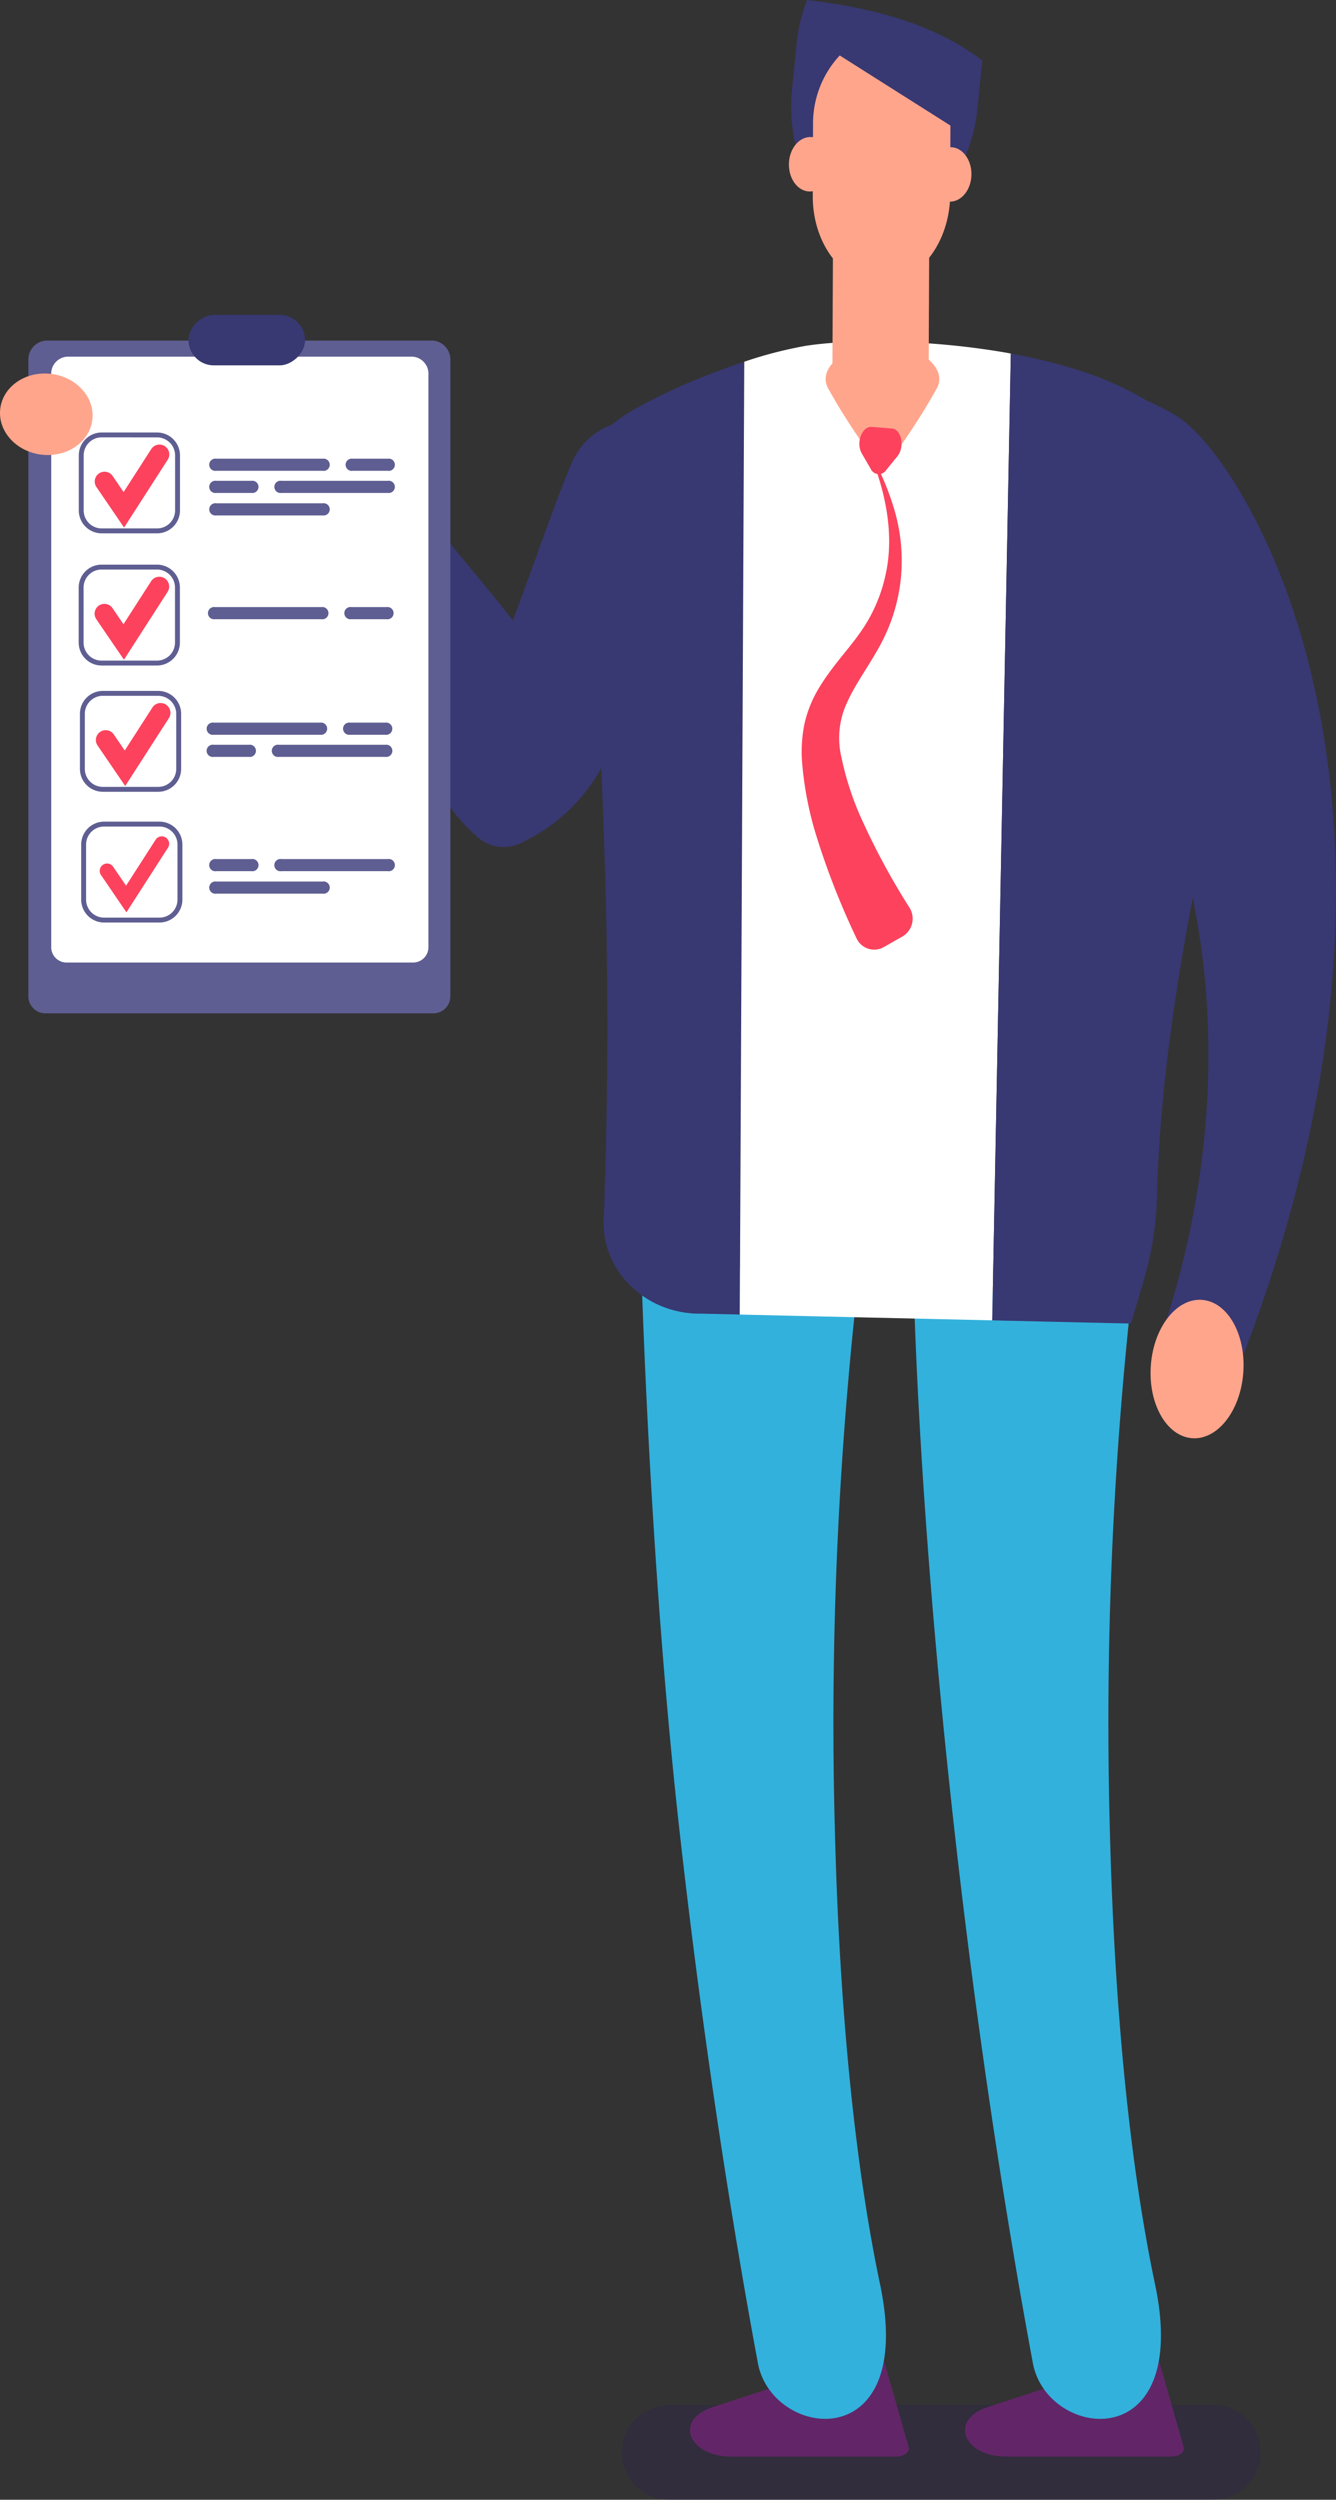 <svg id="Grupo_14347" data-name="Grupo 14347" xmlns="http://www.w3.org/2000/svg" width="177.325" height="331.563" viewBox="0 0 177.325 331.563">
  <rect x="0" y="0" width="177.325" height="331.563" fill="#333333" stroke="none"/>
  <path id="Trazado_23931" data-name="Trazado 23931" d="M601.209,663.344H529a6.282,6.282,0,0,1,0-12.564h72.206a6.282,6.282,0,0,1,0,12.564Z" transform="translate(-440.179 -331.78)" fill="#2c224f" opacity="0.32"/>
  <path id="Trazado_23932" data-name="Trazado 23932" d="M647.074,289.161a112.27,112.27,0,0,0-3.338-16.376c-4.554-15.886-11.563-25.9-15.807-29.248-4.4-3.479-26.023-11.723-13.679,2.4a12.108,12.108,0,0,1-.449,2.918c-2.576,9.175.59,18,4.379,26.43,1.845,4.106,3.836,8.119,5.387,12.031,1.053,2.655,2,5.4,2.843,8.208a93.818,93.818,0,0,1,2.46,10.078c4.065,18.649,2.712,38.5-3.257,57.226-1.821,5.711,8.473,9.272,10.575,3.7C647.989,335.245,649.689,309.207,647.074,289.161Z" transform="translate(-470.812 -187.696)" fill="#383872"/>
  <path id="Trazado_23933" data-name="Trazado 23933" d="M539.582,647.59,560,640.917c1.006-.329,2.23.051,2.43.756l3.2,11.208c.186.652-.607,1.253-1.657,1.253H542.1C536.354,654.133,534.477,649.258,539.582,647.59Z" transform="translate(-445.026 -328.296)" fill="#622668"/>
  <path id="Trazado_23934" data-name="Trazado 23934" d="M555.286,420.9a522.73,522.73,0,0,0-2.944,71.766c.469,18.445,1.887,36.506,4.442,51.739.474,2.826.982,5.565,1.536,8.179,4.887,23.07-14.308,20.667-16.2,10.529q-1.419-7.62-2.7-15.295c-3.135-18.672-5.691-37.394-7.687-55.153-3.091-27.507-4.6-58.085-5.17-77.169Z" transform="translate(-441.523 -249.66)" fill="#32b1dc"/>
  <path id="Trazado_23935" data-name="Trazado 23935" d="M595.649,647.59l20.423-6.674c1.006-.329,2.229.051,2.43.756l3.2,11.208c.186.652-.608,1.253-1.657,1.253H598.169C592.421,654.133,590.544,649.258,595.649,647.59Z" transform="translate(-464.595 -328.296)" fill="#622668"/>
  <path id="Trazado_23936" data-name="Trazado 23936" d="M611.218,423.8a522.624,522.624,0,0,0-2.944,71.766c.469,18.445,1.887,36.506,4.442,51.739.474,2.826.982,5.565,1.536,8.179,4.888,23.07-14.308,20.667-16.2,10.529q-1.419-7.62-2.7-15.295c-3.135-18.672-5.691-37.394-7.687-55.153-3.09-27.507-4.854-52.682-5.421-71.766Z" transform="translate(-460.957 -252.557)" fill="#32b1dc"/>
  <g id="Grupo_14301" data-name="Grupo 14301" transform="translate(78.321 45.292)">
    <g id="Grupo_14300" data-name="Grupo 14300">
      <path id="Trazado_23937" data-name="Trazado 23937" d="M530.73,236.652a71.913,71.913,0,0,0-9.484,4.606,32.03,32.03,0,0,0-2.792,2.077c-5.861,4.535,2.029,40.447-.414,104.953-.25,6.6,5.3,12.237,12.432,12.423.091,0,.178,0,.258,0,.142,0,.272,0,.376,0l5,.115.595-126.384C534.7,235.108,532.675,235.857,530.73,236.652Z" transform="translate(-516.236 -231.759)" fill="#383872"/>
      <path id="Trazado_23938" data-name="Trazado 23938" d="M582.733,231.918c-10.735-1.956-21.923-1.9-27.386-.991a55.711,55.711,0,0,0-7.993,2.079L546.76,359.39c12.676.292,22.44.514,33.506.767Z" transform="translate(-526.89 -230.318)" fill="#fff"/>
      <path id="Trazado_23939" data-name="Trazado 23939" d="M617.811,238.486a41.825,41.825,0,0,0-8.166-3.515,71.258,71.258,0,0,0-8.946-2.194l-2.467,128.24,8.073.186,10.347.238q.923-3.107,1.831-6.218a43.2,43.2,0,0,0,1.624-10.964c.384-14.035,2.544-28.042,5.258-42.031,1.753-9.037,4.654-42.238,5.268-51.1C630.632,251.127,629.518,245.272,617.811,238.486Z" transform="translate(-544.855 -231.176)" fill="#383872"/>
    </g>
  </g>
  <g id="Grupo_14302" data-name="Grupo 14302" transform="translate(152.711 172.398)">
    <path id="Trazado_23940" data-name="Trazado 23940" d="M642.818,435.293c-.389,5.066-3.45,8.935-6.837,8.642s-5.817-4.638-5.427-9.7,3.451-8.935,6.837-8.642S643.208,430.227,642.818,435.293Z" transform="translate(-630.513 -425.574)" fill="#ffa58c"/>
  </g>
  <path id="Trazado_23941" data-name="Trazado 23941" d="M571.808,230.079a8.01,8.01,0,0,1,1.216.152c2.935.6,7.719,3.263,5.939,6.328a83.619,83.619,0,0,1-4.941,7.787,2.76,2.76,0,0,1-4.429,0,83.659,83.659,0,0,1-4.942-7.787c-1.779-3.065,3-5.731,5.94-6.328A8.011,8.011,0,0,1,571.808,230.079Z" transform="translate(-454.679 -184.943)" fill="#ffa58c"/>
  <g id="Grupo_14305" data-name="Grupo 14305" transform="translate(106.413 56.621)">
    <g id="Grupo_14303" data-name="Grupo 14303" transform="translate(0 2.991)">
      <path id="Trazado_23942" data-name="Trazado 23942" d="M570.3,318.317a2.583,2.583,0,0,1-3.651-1.184,101.384,101.384,0,0,1-5.507-14.177,45.463,45.463,0,0,1-1.716-9.281,18.339,18.339,0,0,1,.363-5.121,15.961,15.961,0,0,1,1.979-4.744c1.71-2.794,3.768-4.905,5.363-7.178a20.724,20.724,0,0,0,3.352-7.53c1.28-5.5.01-11.458-2.27-16.785a36.02,36.02,0,0,1,3.494,8.075,23.92,23.92,0,0,1,.842,9.027,23.549,23.549,0,0,1-2.768,8.9c-1.487,2.729-3.27,5.108-4.345,7.508a11.063,11.063,0,0,0-.809,7.177,39.72,39.72,0,0,0,2.437,7.727,93.866,93.866,0,0,0,6.654,12.4,2.748,2.748,0,0,1-.98,3.8Z" transform="translate(-559.391 -252.316)" fill="#fc425d"/>
    </g>
    <g id="Grupo_14304" data-name="Grupo 14304" transform="translate(7.651)">
      <path id="Trazado_23943" data-name="Trazado 23943" d="M575.437,247.934l-2.653-.21c-1.3-.1-2.131,2.125-1.316,3.531l1.176,2.025a1.174,1.174,0,0,0,2.065.163l1.477-1.816C577.211,250.367,576.738,248.037,575.437,247.934Z" transform="translate(-571.144 -247.721)" fill="#fc425d"/>
    </g>
  </g>
  <path id="Trazado_23944" data-name="Trazado 23944" d="M491.249,252.164c-2.056,4.992-3.75,9.906-6,16.059-.531,1.45-1.091,2.969-1.694,4.574-1.256-1.6-2.536-3.184-3.826-4.751-4.573-5.555-9.2-10.955-12.821-16.483a31.2,31.2,0,0,0-4.244-5.233c.009-.1.012-.2.019-.307l-10.721,2a21.7,21.7,0,0,0,1.256,4.7c1.517,4.047,5.585,14.487,10.514,24.853,4.83,10.157,10.489,20.242,15.392,24.172a5.2,5.2,0,0,0,5.5.575,23.612,23.612,0,0,0,12.012-12.79c2.079-4.115,3.377-9.019,4.864-13,.293-.785.577-1.575.865-2.362,2.064-5.646,4.027-11.341,6.316-16.9C513.122,246.487,495.651,241.475,491.249,252.164Z" transform="translate(-415.482 -190.508)" fill="#383872"/>
  <g id="Grupo_14314" data-name="Grupo 14314" transform="translate(104.71 0)">
    <path id="Trazado_23945" data-name="Trazado 23945" d="M557.971,166.435l-.626,6.2c-.932,9.237,3.844,17.348,10.615,18.026s13.073-6.324,14.006-15.56l.626-6.2c0-.046,0-.091.008-.138-6.658-5.04-14.856-7.017-23.268-8.021A22,22,0,0,0,557.971,166.435Z" transform="translate(-556.933 -160.742)" fill="#383872"/>
    <g id="Grupo_14307" data-name="Grupo 14307" transform="translate(18.603 19.522)">
      <g id="Grupo_14306" data-name="Grupo 14306">
        <path id="Trazado_23946" data-name="Trazado 23946" d="M588.177,190.731c1.553-.019,2.8,1.584,2.8,3.58s-1.272,3.628-2.825,3.646-2.8-1.585-2.8-3.58S586.625,190.749,588.177,190.731Z" transform="translate(-585.352 -190.731)" fill="#ffa58c"/>
      </g>
    </g>
    <g id="Grupo_14309" data-name="Grupo 14309" transform="translate(0 18.174)">
      <g id="Grupo_14308" data-name="Grupo 14308">
        <path id="Trazado_23947" data-name="Trazado 23947" d="M559.6,188.66c1.553-.018,2.8,1.585,2.8,3.58s-1.272,3.628-2.825,3.646-2.8-1.585-2.8-3.58S558.048,188.678,559.6,188.66Z" transform="translate(-556.775 -188.66)" fill="#ffa58c"/>
      </g>
    </g>
    <g id="Grupo_14311" data-name="Grupo 14311" transform="translate(3.166 7.355)">
      <g id="Grupo_14310" data-name="Grupo 14310">
        <path id="Trazado_23948" data-name="Trazado 23948" d="M565.217,172.041a13.275,13.275,0,0,0-3.541,9.2l-.036,9.436c-.025,6.447,4.058,11.673,9.073,11.615s9.139-5.381,9.164-11.827l.035-9.125Z" transform="translate(-561.639 -172.041)" fill="#ffa58c"/>
      </g>
    </g>
    <g id="Grupo_14313" data-name="Grupo 14313" transform="translate(5.778 24.158)">
      <g id="Grupo_14312" data-name="Grupo 14312">
        <path id="Trazado_23949" data-name="Trazado 23949" d="M576.287,224.039l-8.517.094a2.093,2.093,0,0,1-2.12-2.1l.1-21.935a2.174,2.174,0,0,1,2.138-2.149l8.516-.1a2.094,2.094,0,0,1,2.12,2.1l-.1,21.934A2.175,2.175,0,0,1,576.287,224.039Z" transform="translate(-565.651 -197.853)" fill="#ffa58c"/>
      </g>
    </g>
  </g>
  <g id="Grupo_14345" data-name="Grupo 14345" transform="translate(3.768 41.76)">
    <path id="Trazado_23950" data-name="Trazado 23950" d="M455.364,230.132h-51.3a2.529,2.529,0,0,0-2.354,2.674V317.2a2.268,2.268,0,0,0,2.354,2.17h51.3a2.268,2.268,0,0,0,2.354-2.17V232.806A2.529,2.529,0,0,0,455.364,230.132Z" transform="translate(-401.71 -226.721)" fill="#5e5e92"/>
    <path id="Trazado_23951" data-name="Trazado 23951" d="M454.328,233.413H408.465a2.271,2.271,0,0,0-2.1,2.407v76a2.033,2.033,0,0,0,2.1,1.954h45.863a2.033,2.033,0,0,0,2.1-1.954v-76A2.271,2.271,0,0,0,454.328,233.413Z" transform="translate(-403.333 -227.866)" fill="#fff"/>
    <rect id="Rectángulo_3844" data-name="Rectángulo 3844" width="6.701" height="15.466" rx="3.35" transform="translate(36.721 0) rotate(90)" fill="#383872"/>
    <g id="Grupo_14320" data-name="Grupo 14320" transform="translate(24.002 19.081)">
      <g id="Grupo_14315" data-name="Grupo 14315">
        <path id="Trazado_23952" data-name="Trazado 23952" d="M453.635,255.812H439.522a.814.814,0,1,1,0-1.608h14.114a.814.814,0,1,1,0,1.608Z" transform="translate(-438.581 -254.204)" fill="#5e5e92"/>
      </g>
      <g id="Grupo_14316" data-name="Grupo 14316" transform="translate(18.101)">
        <path id="Trazado_23953" data-name="Trazado 23953" d="M471.985,255.812h-4.658a.814.814,0,1,1,0-1.608h4.658a.814.814,0,1,1,0,1.608Z" transform="translate(-466.387 -254.204)" fill="#5e5e92"/>
      </g>
      <g id="Grupo_14317" data-name="Grupo 14317" transform="translate(8.644 2.934)">
        <path id="Trazado_23954" data-name="Trazado 23954" d="M452.8,260.319h14.114a.814.814,0,1,0,0-1.608H452.8a.814.814,0,1,0,0,1.608Z" transform="translate(-451.86 -258.711)" fill="#5e5e92"/>
      </g>
      <g id="Grupo_14318" data-name="Grupo 14318" transform="translate(0 5.915)">
        <path id="Trazado_23955" data-name="Trazado 23955" d="M439.522,264.9h14.114a.814.814,0,1,0,0-1.608H439.522a.814.814,0,1,0,0,1.608Z" transform="translate(-438.581 -263.291)" fill="#5e5e92"/>
      </g>
      <g id="Grupo_14319" data-name="Grupo 14319" transform="translate(0 2.934)">
        <path id="Trazado_23956" data-name="Trazado 23956" d="M439.522,260.319h4.658a.814.814,0,1,0,0-1.608h-4.658a.814.814,0,1,0,0,1.608Z" transform="translate(-438.581 -258.711)" fill="#5e5e92"/>
      </g>
    </g>
    <g id="Grupo_14323" data-name="Grupo 14323" transform="translate(6.689 15.6)">
      <g id="Grupo_14321" data-name="Grupo 14321">
        <path id="Trazado_23957" data-name="Trazado 23957" d="M422.38,262.239h-7.358a3.041,3.041,0,0,1-3.037-3.038V251.9a3.041,3.041,0,0,1,3.037-3.038h7.358a3.041,3.041,0,0,1,3.038,3.038V259.2A3.041,3.041,0,0,1,422.38,262.239Zm-7.358-12.731a2.389,2.389,0,0,0-2.386,2.387V259.2a2.389,2.389,0,0,0,2.386,2.387h7.358a2.389,2.389,0,0,0,2.387-2.387V251.9a2.389,2.389,0,0,0-2.387-2.387Z" transform="translate(-411.985 -248.857)" fill="#5e5e92"/>
      </g>
      <g id="Grupo_14322" data-name="Grupo 14322" transform="translate(2.118 1.609)">
        <path id="Trazado_23958" data-name="Trazado 23958" d="M419.133,262.337l-3.669-5.374a1.3,1.3,0,1,1,2.151-1.468l1.454,2.13,3.668-5.7a1.3,1.3,0,0,1,2.189,1.409Z" transform="translate(-415.238 -251.329)" fill="#fc425d"/>
      </g>
    </g>
    <g id="Grupo_14326" data-name="Grupo 14326" transform="translate(6.672 33.132)">
      <g id="Grupo_14324" data-name="Grupo 14324">
        <path id="Trazado_23959" data-name="Trazado 23959" d="M422.354,289.171H415a3.041,3.041,0,0,1-3.037-3.038v-7.306A3.041,3.041,0,0,1,415,275.789h7.359a3.041,3.041,0,0,1,3.037,3.038v7.306A3.042,3.042,0,0,1,422.354,289.171ZM415,276.44a2.39,2.39,0,0,0-2.386,2.387v7.306A2.39,2.39,0,0,0,415,288.52h7.358a2.39,2.39,0,0,0,2.387-2.387v-7.306a2.39,2.39,0,0,0-2.386-2.387Z" transform="translate(-411.959 -275.789)" fill="#5e5e92"/>
      </g>
      <g id="Grupo_14325" data-name="Grupo 14325" transform="translate(2.118 1.609)">
        <path id="Trazado_23960" data-name="Trazado 23960" d="M419.107,289.268l-3.669-5.374a1.3,1.3,0,1,1,2.151-1.468l1.454,2.13,3.668-5.7a1.3,1.3,0,0,1,2.189,1.409Z" transform="translate(-415.212 -278.261)" fill="#fc425d"/>
      </g>
    </g>
    <g id="Grupo_14329" data-name="Grupo 14329" transform="translate(6.84 49.884)">
      <g id="Grupo_14327" data-name="Grupo 14327">
        <path id="Trazado_23961" data-name="Trazado 23961" d="M422.613,314.9h-7.358a3.041,3.041,0,0,1-3.038-3.037v-7.306a3.041,3.041,0,0,1,3.038-3.037h7.358a3.041,3.041,0,0,1,3.038,3.037v7.306A3.041,3.041,0,0,1,422.613,314.9Zm-7.358-12.73a2.39,2.39,0,0,0-2.387,2.386v7.306a2.39,2.39,0,0,0,2.387,2.386h7.358A2.39,2.39,0,0,0,425,311.866v-7.306a2.39,2.39,0,0,0-2.387-2.386Z" transform="translate(-412.217 -301.522)" fill="#5e5e92"/>
      </g>
      <g id="Grupo_14328" data-name="Grupo 14328" transform="translate(2.118 1.609)">
        <path id="Trazado_23962" data-name="Trazado 23962" d="M419.365,315l-3.668-5.375a1.3,1.3,0,0,1,2.151-1.468l1.454,2.131,3.668-5.7a1.3,1.3,0,0,1,2.19,1.409Z" transform="translate(-415.471 -303.994)" fill="#fc425d"/>
      </g>
    </g>
    <g id="Grupo_14332" data-name="Grupo 14332" transform="translate(7.008 67.221)">
      <g id="Grupo_14330" data-name="Grupo 14330">
        <path id="Trazado_23963" data-name="Trazado 23963" d="M422.872,341.537h-7.359a3.041,3.041,0,0,1-3.037-3.038v-7.306a3.041,3.041,0,0,1,3.037-3.037h7.359a3.041,3.041,0,0,1,3.037,3.037V338.5A3.041,3.041,0,0,1,422.872,341.537Zm-7.359-12.731a2.389,2.389,0,0,0-2.386,2.386V338.5a2.389,2.389,0,0,0,2.386,2.387h7.359a2.39,2.39,0,0,0,2.386-2.387v-7.306a2.39,2.39,0,0,0-2.386-2.386Z" transform="translate(-412.476 -328.155)" fill="#5e5e92"/>
      </g>
      <g id="Grupo_14331" data-name="Grupo 14331" transform="translate(2.443 1.935)">
        <path id="Trazado_23964" data-name="Trazado 23964" d="M419.79,341.221l-3.391-4.969a.977.977,0,0,1,1.614-1.1l1.73,2.536,3.932-6.111a.977.977,0,0,1,1.643,1.057Z" transform="translate(-416.229 -331.128)" fill="#fc425d"/>
      </g>
    </g>
    <g id="Grupo_14335" data-name="Grupo 14335" transform="translate(23.833 38.764)">
      <g id="Grupo_14333" data-name="Grupo 14333">
        <path id="Trazado_23965" data-name="Trazado 23965" d="M453.376,286.048H439.263a.814.814,0,1,1,0-1.608h14.113a.814.814,0,1,1,0,1.608Z" transform="translate(-438.322 -284.44)" fill="#5e5e92"/>
      </g>
      <g id="Grupo_14334" data-name="Grupo 14334" transform="translate(18.101)">
        <path id="Trazado_23966" data-name="Trazado 23966" d="M471.726,286.048h-4.657a.814.814,0,1,1,0-1.608h4.657a.814.814,0,1,1,0,1.608Z" transform="translate(-466.128 -284.44)" fill="#5e5e92"/>
      </g>
    </g>
    <g id="Grupo_14340" data-name="Grupo 14340" transform="translate(23.665 54.091)">
      <g id="Grupo_14336" data-name="Grupo 14336">
        <path id="Trazado_23967" data-name="Trazado 23967" d="M453.118,309.593H439a.814.814,0,1,1,0-1.608h14.114a.814.814,0,1,1,0,1.608Z" transform="translate(-438.064 -307.985)" fill="#5e5e92"/>
      </g>
      <g id="Grupo_14337" data-name="Grupo 14337" transform="translate(18.101)">
        <path id="Trazado_23968" data-name="Trazado 23968" d="M471.468,309.593h-4.658a.814.814,0,1,1,0-1.608h4.658a.814.814,0,1,1,0,1.608Z" transform="translate(-465.87 -307.985)" fill="#5e5e92"/>
      </g>
      <g id="Grupo_14338" data-name="Grupo 14338" transform="translate(8.645 2.935)">
        <path id="Trazado_23969" data-name="Trazado 23969" d="M452.285,314.1H466.4a.814.814,0,1,0,0-1.607H452.285a.814.814,0,1,0,0,1.607Z" transform="translate(-451.344 -312.493)" fill="#5e5e92"/>
      </g>
      <g id="Grupo_14339" data-name="Grupo 14339" transform="translate(0 2.935)">
        <path id="Trazado_23970" data-name="Trazado 23970" d="M439,314.1h4.658a.814.814,0,1,0,0-1.607H439a.814.814,0,1,0,0,1.607Z" transform="translate(-438.064 -312.493)" fill="#5e5e92"/>
      </g>
    </g>
    <g id="Grupo_14344" data-name="Grupo 14344" transform="translate(24.002 72.185)">
      <g id="Grupo_14341" data-name="Grupo 14341" transform="translate(8.644)">
        <path id="Trazado_23971" data-name="Trazado 23971" d="M452.8,337.388h14.114a.814.814,0,1,0,0-1.607H452.8a.814.814,0,1,0,0,1.607Z" transform="translate(-451.86 -335.781)" fill="#5e5e92"/>
      </g>
      <g id="Grupo_14342" data-name="Grupo 14342" transform="translate(0 2.981)">
        <path id="Trazado_23972" data-name="Trazado 23972" d="M439.522,341.969h14.114a.814.814,0,1,0,0-1.608H439.522a.814.814,0,1,0,0,1.608Z" transform="translate(-438.581 -340.361)" fill="#5e5e92"/>
      </g>
      <g id="Grupo_14343" data-name="Grupo 14343">
        <path id="Trazado_23973" data-name="Trazado 23973" d="M439.522,337.388h4.658a.814.814,0,1,0,0-1.607h-4.658a.814.814,0,1,0,0,1.607Z" transform="translate(-438.581 -335.781)" fill="#5e5e92"/>
      </g>
    </g>
  </g>
  <g id="Grupo_14346" data-name="Grupo 14346" transform="translate(0 49.539)">
    <path id="Trazado_23974" data-name="Trazado 23974" d="M408.2,242.768c-.218,2.973-3.141,5.151-6.529,4.865s-5.956-2.927-5.738-5.9,3.141-5.152,6.528-4.865S408.42,239.795,408.2,242.768Z" transform="translate(-395.922 -236.842)" fill="#ffa58c"/>
  </g>
</svg>
